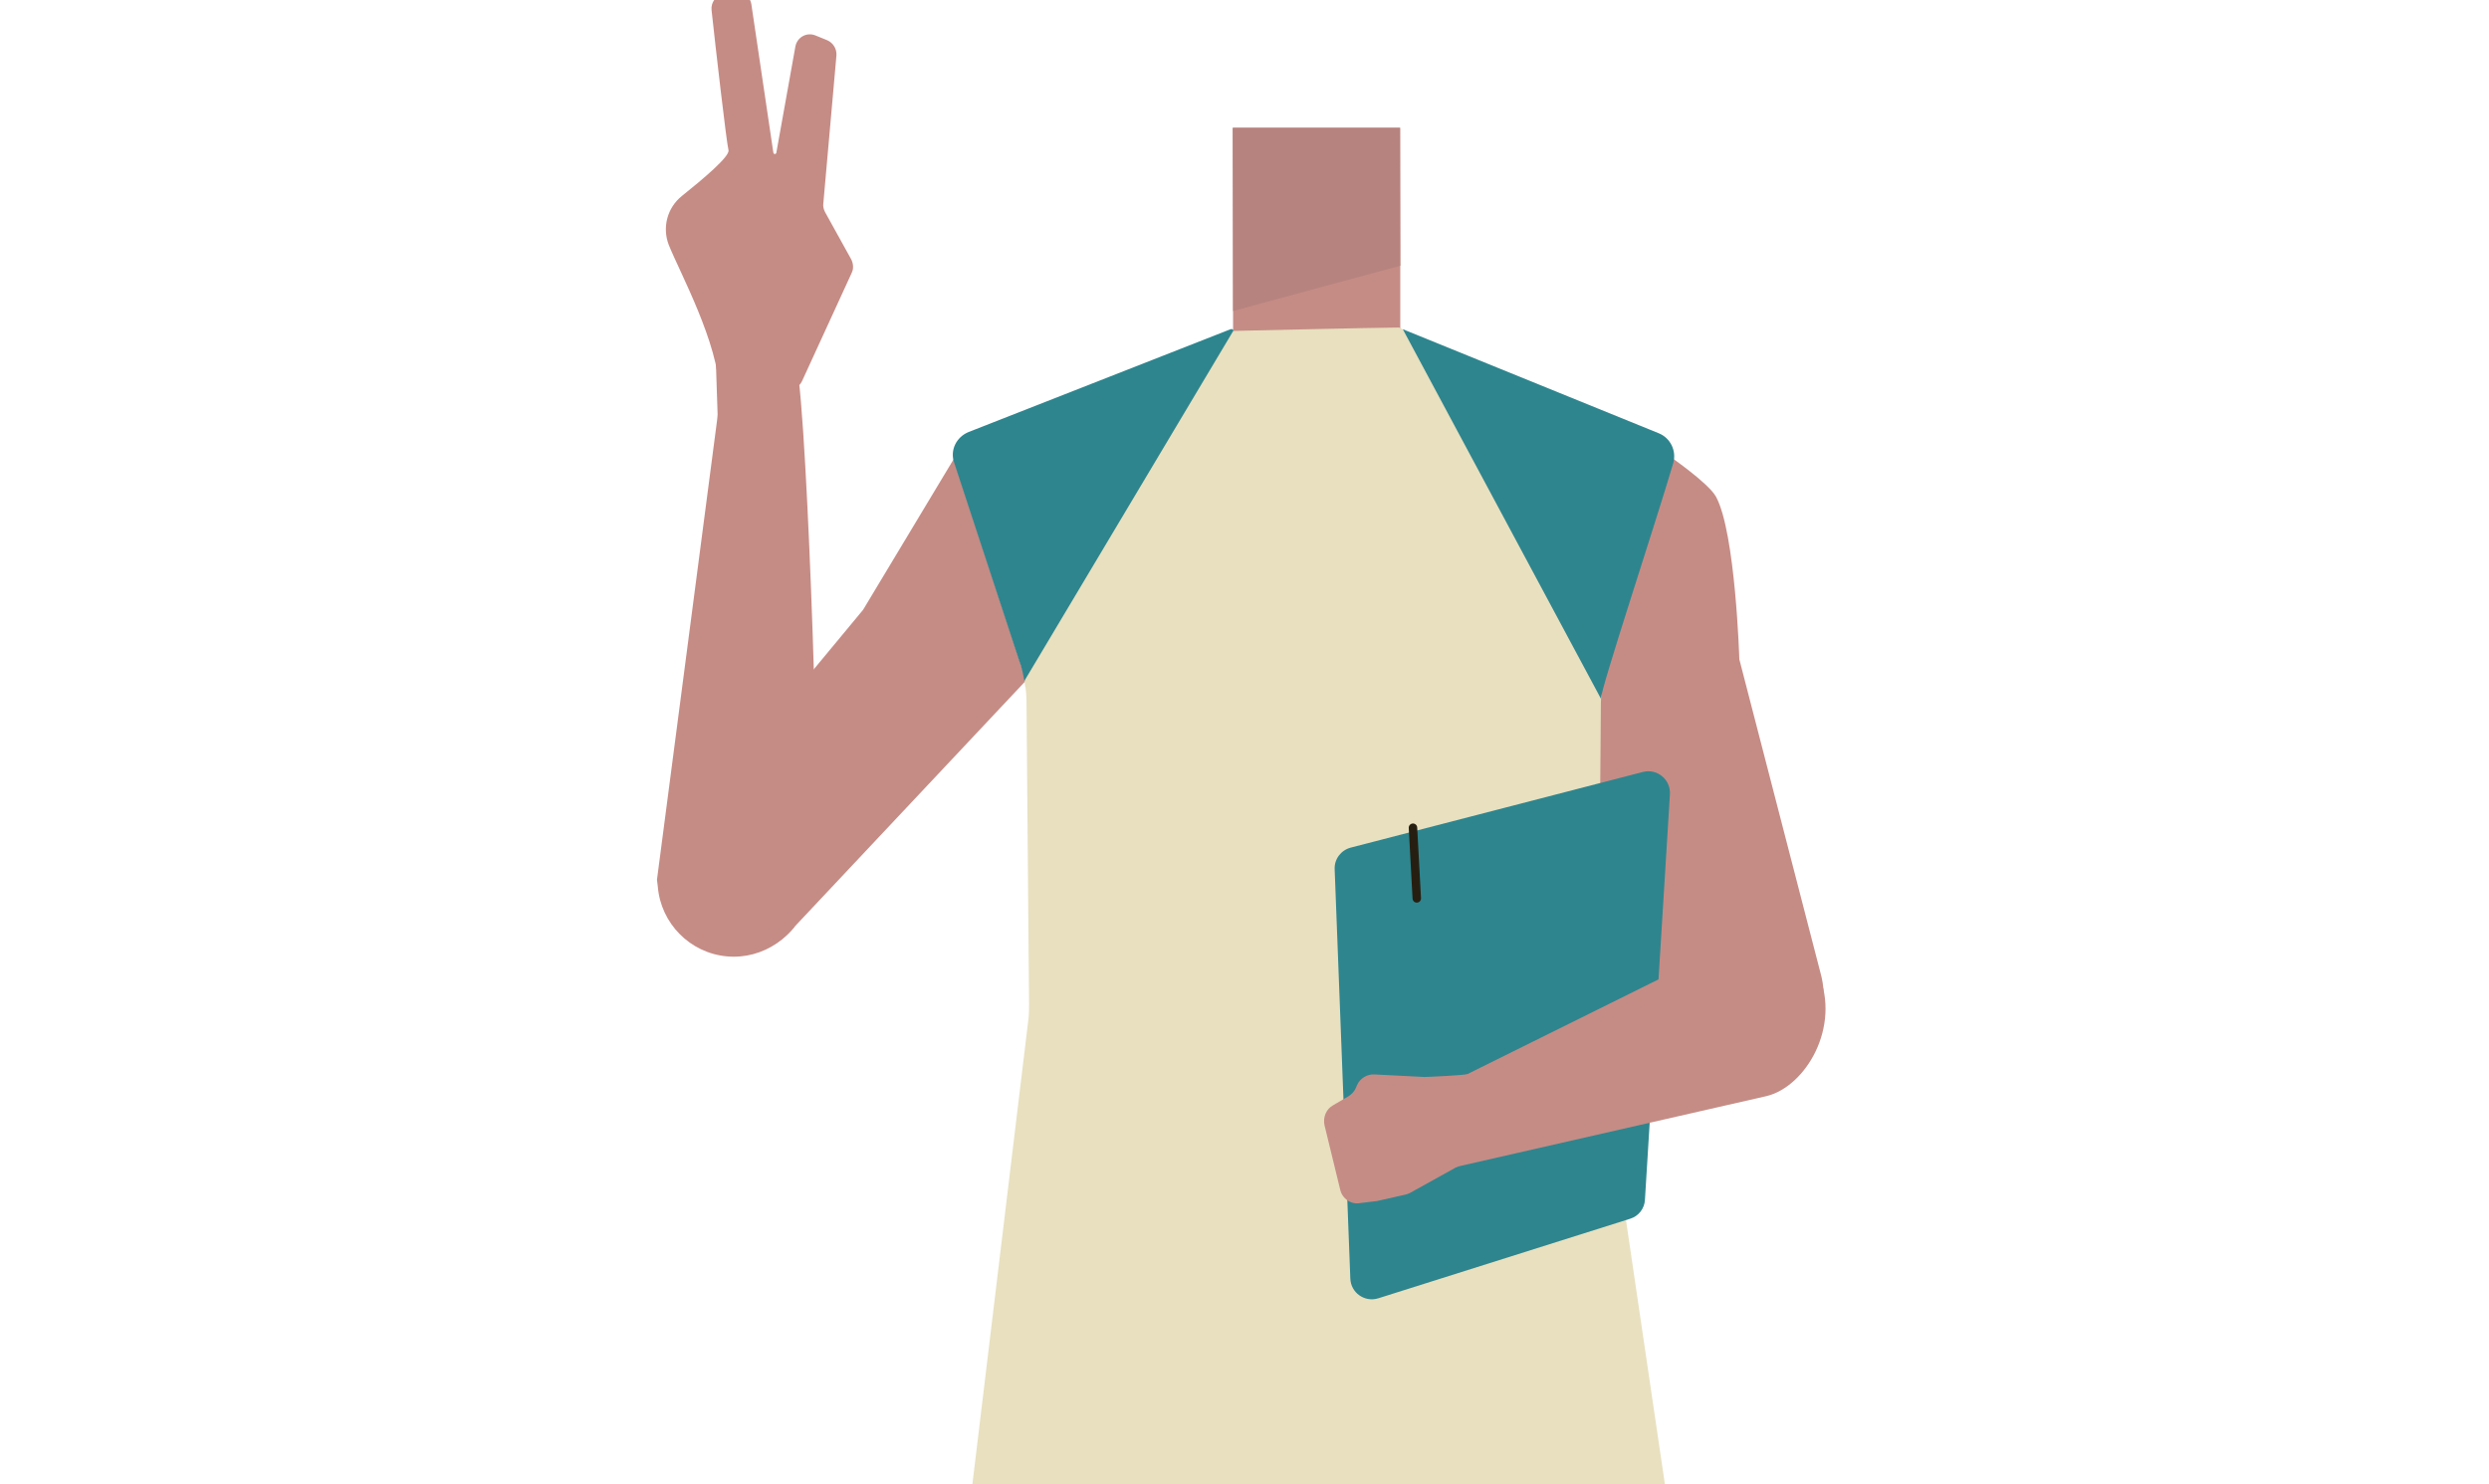 <?xml version="1.0" encoding="utf-8"?>
<!-- Generator: Adobe Illustrator 26.0.3, SVG Export Plug-In . SVG Version: 6.00 Build 0)  -->
<svg version="1.1" id="Layer_1" xmlns="http://www.w3.org/2000/svg" xmlns:xlink="http://www.w3.org/1999/xlink" x="0px" y="0px"
	 viewBox="0 0 588 350.8" style="enable-background:new 0 0 588 350.8;" xml:space="preserve">
<style type="text/css">
	.st0{fill:#375D63;}
	.st1{fill:#C58C85;}
	.st2{fill:#E8E0BF;}
	.st3{fill:#2E858E;}
	.st4{fill:none;stroke:#261F11;stroke-width:2;stroke-linecap:round;stroke-miterlimit:10;}
	.st5{fill:#B7837E;}
</style>
<g id="Calque_1">
	<path class="st0" d="M385.2,347.5c-23.3,2.5-44.5,10-69.8,18.3c0,0-11.5,0.5-10.8-0.1L233.8,349l5.9-58.4
		c1.1-10.7,10.1-18.8,20.8-18.8h99.9c11,0,20.1,8.5,20.8,19.4L385.2,347.5z"/>
</g>
<path class="st1" d="M405.4,117.4c4.6,8.5,5.5,38.4,5.5,38.4l19.3,74.6c2.5,9.6-3,19.4-12.4,22.5l0,0c-9.7,3.1-20.1-2.1-23.4-11.8
	L367,152.6l27.1-45C394.1,107.6,403.6,114.1,405.4,117.4z"/>
<polygon class="st1" points="189.8,104.5 187.6,85.2 168.9,79 170.1,115.3 "/>
<polygon class="st1" points="330.8,30.2 291.3,30.2 291.3,79.6 304.8,128.6 320.4,128.6 330.8,79.6 "/>
<path class="st1" d="M162.6,221.6L162.6,221.6c7.5,6.2,18.6,5.2,24.9-2.3c0.1-0.1,0.2-0.2,0.2-0.3l54.7-58.2l-17.1-52.3l-21.4,35.6
	l-43.6,52.6C154.1,204.3,155.1,215.4,162.6,221.6z"/>
<path class="st1" d="M155.2,207.9l14.4-110.1l0.9-14.3l17.2,1.7c2.6-0.1,6.2,108.1,4.9,110.9c-1.2,2.5-1.5,15.1-1.5,15.1l-0.5,1.7
	c-2.3,8.4-10.3,13.9-18.9,13.1l0,0c-8.7-0.8-15.6-7.8-16.3-16.5L155.2,207.9z"/>
<path class="st2" d="M378.2,165.1c0,2.7-0.5,63.2-0.6,76.2c0,1.6,0.1,3.2,0.3,4.8l18.5,125.6c1.5,10-5.4,19.2-15.4,20.7
	c-0.1,0-0.2,0-0.2,0s-53.1,10.1-71,9.5c-17.3-0.7-67.8-14.4-67.8-14.4c-9.2-2-15.4-10.6-14.3-20l15.2-126.2c0.2-1.3,0.2-2.7,0.2-4
	l-0.6-71.5c0-1.6-0.2-3.2-0.4-4.8"/>
<path class="st2" d="M376.4,108.6l2.5,42.7l-0.7,14.6l-52.5,11.7l-83.5-15.3l-0.5-7.6l18.7-52.6l31.1-23.9c0,0,34.2-0.8,38.8-0.8
	c0.3,0,0.6,0.1,0.9,0.3L376.4,108.6z"/>
<path class="st3" d="M242,160.9c-0.3-1.6-0.6-3.2-1.2-4.7l-15.4-46.9c-1-2.9,0.5-6,3.4-7.2l61.9-24.3c0.3-0.1,0.6,0,0.7,0.3"/>
<path class="st1" d="M174.6,96.1c-2.3,0.7-4.5-0.9-4.6-3.3c-0.3-11.8-9.3-28.2-12-34.9c-1.6-4.1-0.4-8.8,3.1-11.6
	c5-4,11.3-9.3,11-10.8c-0.5-2-3.1-24.7-4-33.1c-0.2-1.8,1-3.4,2.7-3.8l2.4-0.5c2-0.5,4,0.9,4.3,2.9l5.2,35.1c0.1,0.4,0.6,0.4,0.7,0
	l4.5-25.1c0.4-2.2,2.7-3.5,4.8-2.6l2.7,1.1c1.4,0.6,2.3,2,2.2,3.6l-3.1,35c-0.1,0.7,0.1,1.4,0.4,2l6.2,11.2c0.5,1,0.6,2.2,0.1,3.2
	L189.5,90c-0.4,0.9-1.2,1.6-2.1,1.9L174.6,96.1z"/>
<path class="st3" d="M388.2,182.4l-69.1,17.9c-2.3,0.6-3.9,2.7-3.8,5.1l3.7,96.7c0.1,3.4,3.4,5.7,6.6,4.7l59.5-18.8
	c2-0.6,3.4-2.4,3.5-4.5l5.9-95.8C394.7,184.2,391.5,181.6,388.2,182.4z"/>
<path class="st1" d="M316.6,281.1l-3.7-15.2c-0.4-1.9,0.4-3.8,2-4.7l3.6-2.1c0.8-0.5,1.4-1.1,1.8-2l0.3-0.7c0.7-1.6,2.4-2.6,4.1-2.5
	l11.8,0.6c0.7,0,9.6-0.4,10.2-0.7l58.9-29.2l9.5-4.2c0.3-0.1,0.5-0.2,0.8-0.3c3.6-0.8,3.1,0,1.6,1.9c-3,3.7,1.3,8.8,5.4,6.5l0.7-0.4
	c2.2-1.2,5-0.3,6,2c5.3,12.6-3,26.6-12.2,28.9l-72.3,16.5c-0.4,0.1-0.8,0.2-1.2,0.4l-10.8,6c-0.4,0.2-0.7,0.3-1.1,0.4l-6.2,1.4
	c-0.1,0-0.3,0.1-0.4,0.1l-4.1,0.5C319.2,284.7,317.1,283.3,316.6,281.1z"/>
<line class="st4" x1="333.8" y1="195.6" x2="334.7" y2="212.3"/>
<path class="st3" d="M331.4,77.8l60.5,24.6c2.7,1.1,4.2,4.1,3.4,7c-4.2,14.3-17.1,53.2-17.1,55.7"/>
<polygon class="st5" points="291.2,30.2 330.7,30.2 330.8,62.8 291.3,73.5 "/>
</svg>

